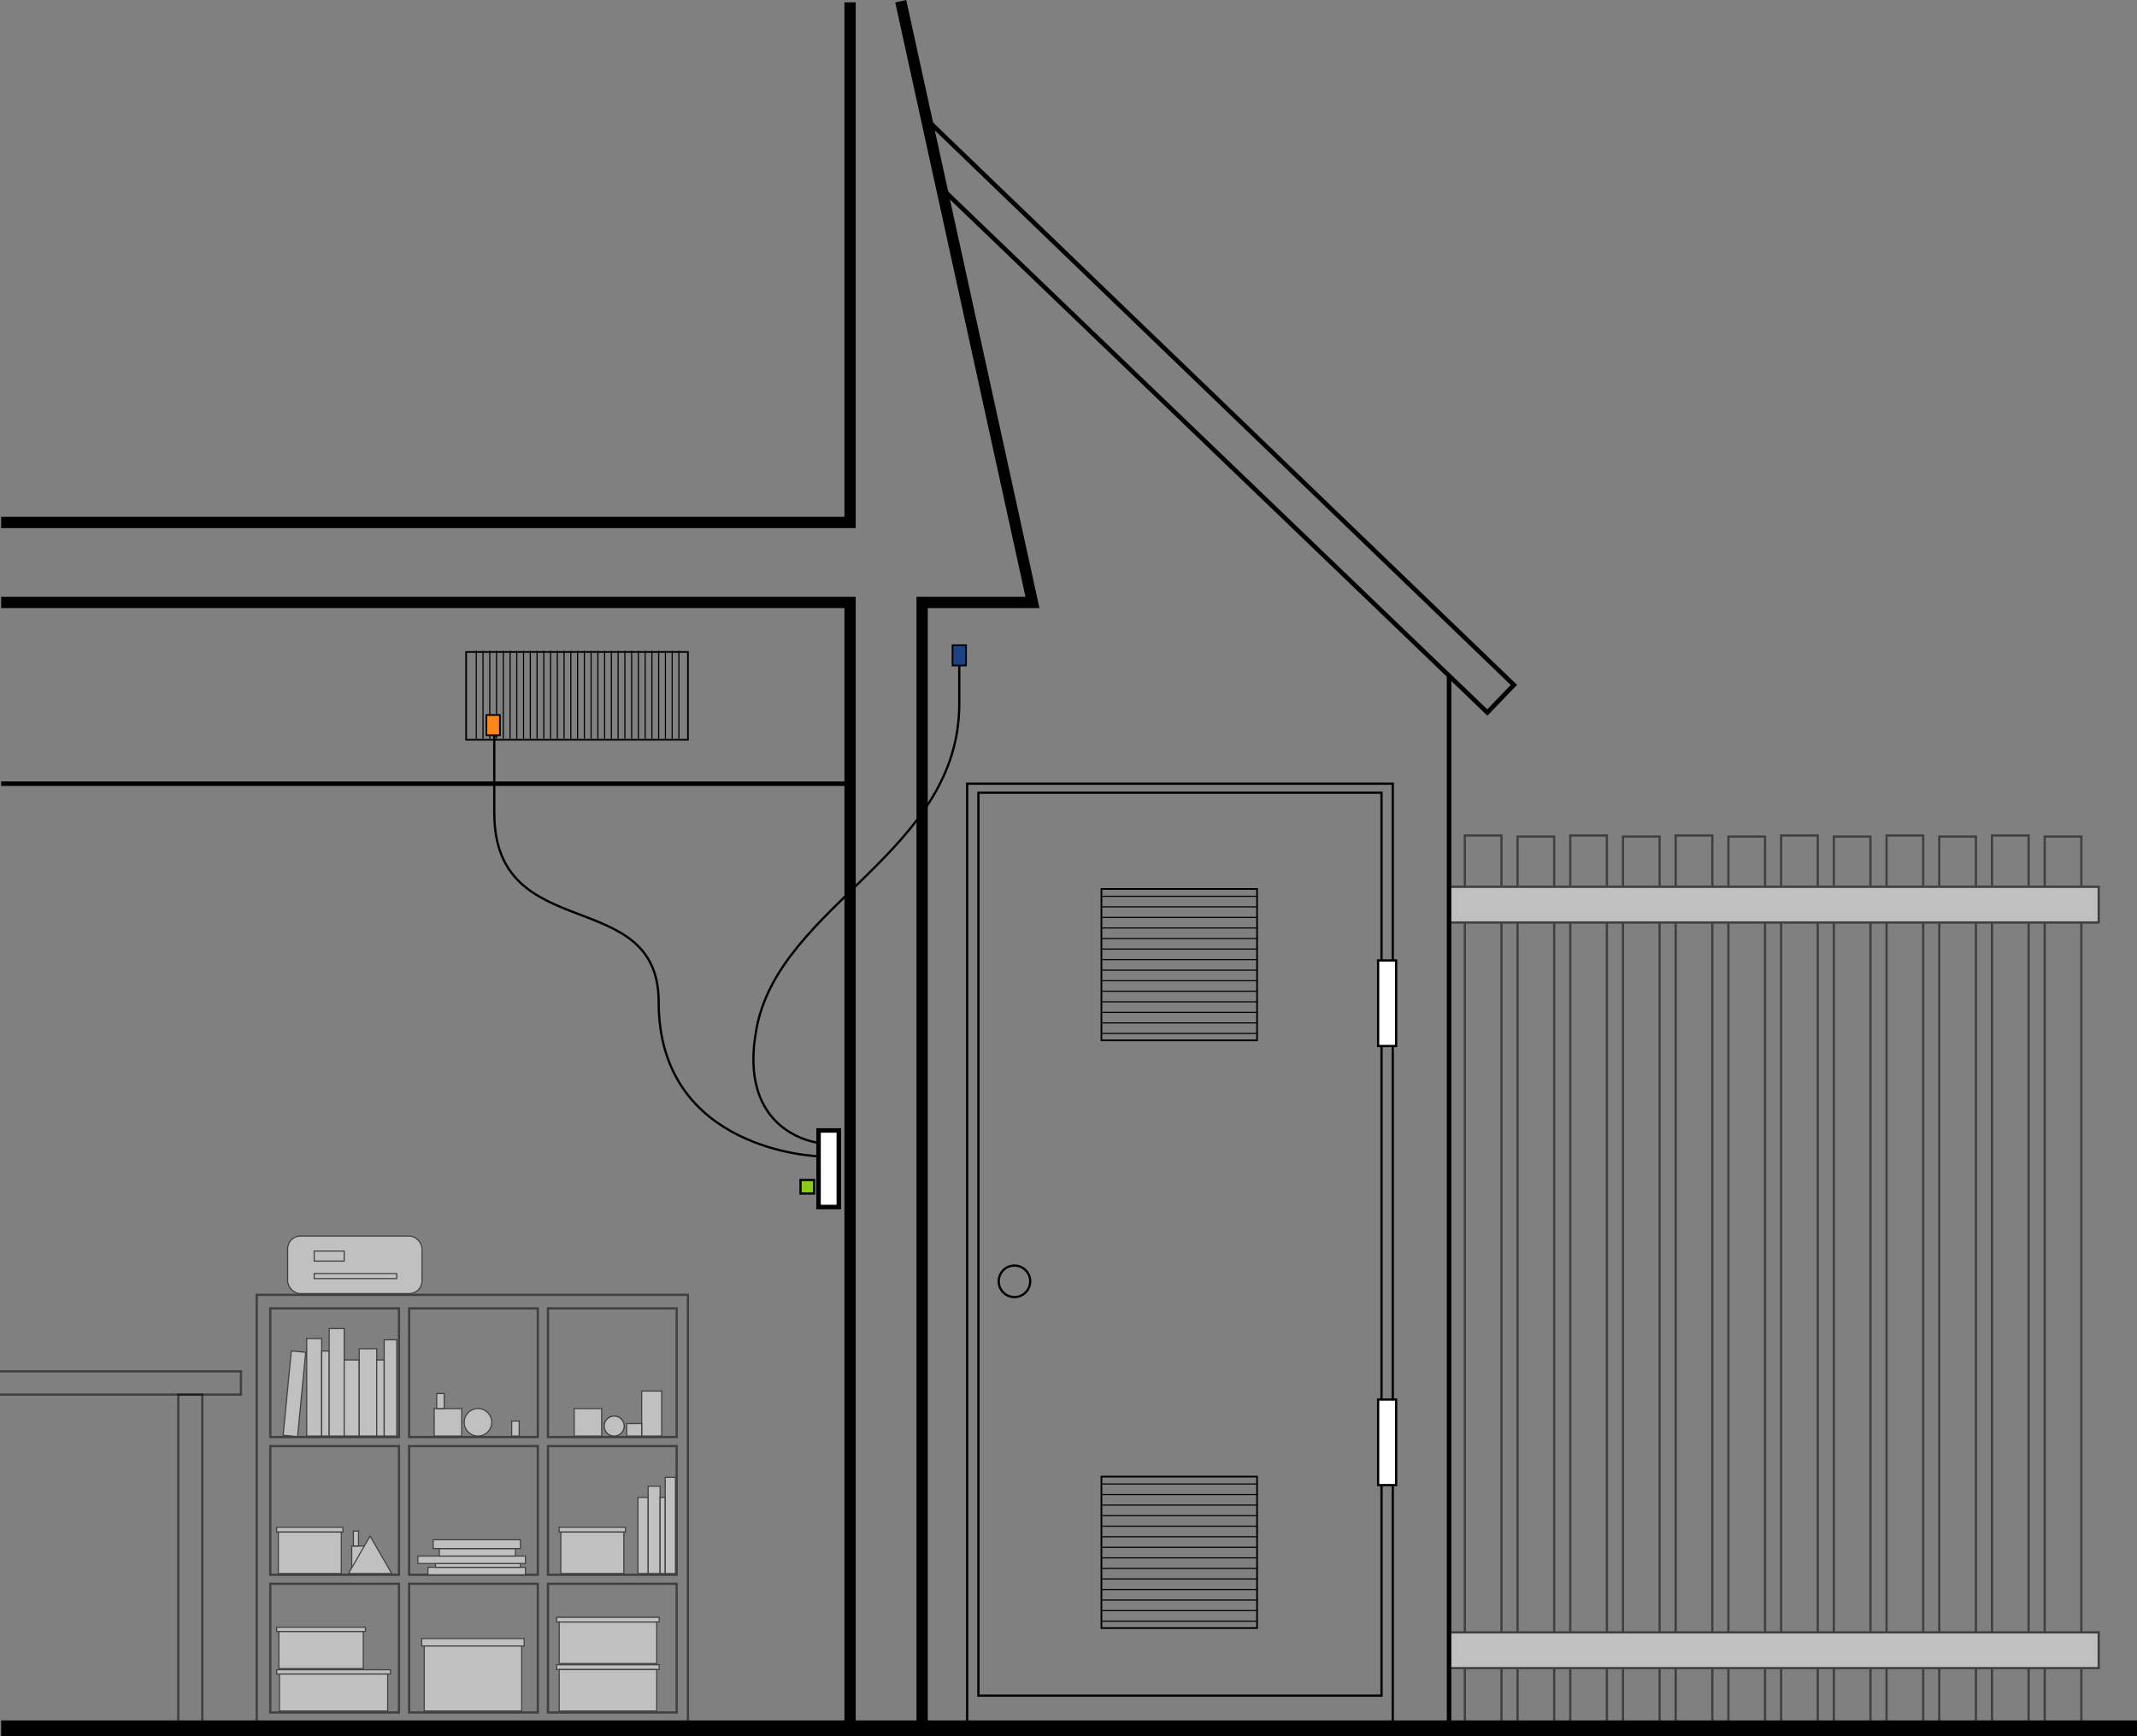 <svg xmlns="http://www.w3.org/2000/svg" viewBox="0 0 949 771.04"><rect x="0" y="0" width="949" height="771.04" fill="#808080" stroke="none"/><title>Asset 1w</title><g id="Layer_2" data-name="Layer 2"><g id="Layer_1-2" data-name="Layer 1"><polyline points="0.5 267.54 377.5 267.54 377.5 768.03" style="fill:none;stroke:#000;stroke-miterlimit:10;stroke-width:5px"/><line x1="377.5" y1="348.04" x2="0.5" y2="348.04" style="fill:none;stroke:#000;stroke-miterlimit:10;stroke-width:2px"/><rect x="207" y="289.54" width="98.5" height="39" style="fill:none;stroke:#000;stroke-miterlimit:10;stroke-width:0.75px"/><line x1="211.5" y1="289.04" x2="211.5" y2="328.04" style="fill:none;stroke:#000;stroke-miterlimit:10;stroke-width:0.5px"/><line x1="214.5" y1="289.04" x2="214.5" y2="328.04" style="fill:none;stroke:#000;stroke-miterlimit:10;stroke-width:0.5px"/><line x1="220.5" y1="289.04" x2="220.5" y2="328.04" style="fill:none;stroke:#000;stroke-miterlimit:10;stroke-width:0.5px"/><line x1="226.5" y1="289.04" x2="226.5" y2="328.04" style="fill:none;stroke:#000;stroke-miterlimit:10;stroke-width:0.5px"/><line x1="232.5" y1="289.04" x2="232.5" y2="328.04" style="fill:none;stroke:#000;stroke-miterlimit:10;stroke-width:0.5px"/><line x1="238.5" y1="289.04" x2="238.5" y2="328.04" style="fill:none;stroke:#000;stroke-miterlimit:10;stroke-width:0.5px"/><line x1="244.5" y1="289.04" x2="244.5" y2="328.04" style="fill:none;stroke:#000;stroke-miterlimit:10;stroke-width:0.5px"/><line x1="250.5" y1="289.04" x2="250.5" y2="328.04" style="fill:none;stroke:#000;stroke-miterlimit:10;stroke-width:0.5px"/><line x1="256.5" y1="289.04" x2="256.5" y2="328.04" style="fill:none;stroke:#000;stroke-miterlimit:10;stroke-width:0.5px"/><line x1="262.5" y1="289.04" x2="262.5" y2="328.04" style="fill:none;stroke:#000;stroke-miterlimit:10;stroke-width:0.5px"/><line x1="268.5" y1="289.04" x2="268.5" y2="328.04" style="fill:none;stroke:#000;stroke-miterlimit:10;stroke-width:0.5px"/><line x1="274.5" y1="289.04" x2="274.5" y2="328.04" style="fill:none;stroke:#000;stroke-miterlimit:10;stroke-width:0.5px"/><line x1="280.5" y1="289.04" x2="280.5" y2="328.04" style="fill:none;stroke:#000;stroke-miterlimit:10;stroke-width:0.5px"/><line x1="286.5" y1="289.04" x2="286.5" y2="328.04" style="fill:none;stroke:#000;stroke-miterlimit:10;stroke-width:0.5px"/><line x1="292.5" y1="289.04" x2="292.5" y2="328.04" style="fill:none;stroke:#000;stroke-miterlimit:10;stroke-width:0.5px"/><line x1="298.5" y1="289.04" x2="298.5" y2="328.04" style="fill:none;stroke:#000;stroke-miterlimit:10;stroke-width:0.5px"/><line x1="217.5" y1="289.04" x2="217.5" y2="328.04" style="fill:none;stroke:#000;stroke-miterlimit:10;stroke-width:0.5px"/><line x1="223.5" y1="289.04" x2="223.5" y2="328.04" style="fill:none;stroke:#000;stroke-miterlimit:10;stroke-width:0.5px"/><line x1="229.5" y1="289.04" x2="229.5" y2="328.04" style="fill:none;stroke:#000;stroke-miterlimit:10;stroke-width:0.5px"/><line x1="235.5" y1="289.04" x2="235.5" y2="328.04" style="fill:none;stroke:#000;stroke-miterlimit:10;stroke-width:0.5px"/><line x1="241.5" y1="289.04" x2="241.5" y2="328.04" style="fill:none;stroke:#000;stroke-miterlimit:10;stroke-width:0.5px"/><line x1="247.5" y1="289.04" x2="247.5" y2="328.04" style="fill:none;stroke:#000;stroke-miterlimit:10;stroke-width:0.5px"/><line x1="253.5" y1="289.04" x2="253.5" y2="328.04" style="fill:none;stroke:#000;stroke-miterlimit:10;stroke-width:0.5px"/><line x1="259.5" y1="289.04" x2="259.5" y2="328.04" style="fill:none;stroke:#000;stroke-miterlimit:10;stroke-width:0.5px"/><line x1="265.5" y1="289.04" x2="265.5" y2="328.04" style="fill:none;stroke:#000;stroke-miterlimit:10;stroke-width:0.5px"/><line x1="271.5" y1="289.04" x2="271.5" y2="328.04" style="fill:none;stroke:#000;stroke-miterlimit:10;stroke-width:0.5px"/><line x1="277.5" y1="289.04" x2="277.5" y2="328.04" style="fill:none;stroke:#000;stroke-miterlimit:10;stroke-width:0.5px"/><line x1="283.5" y1="289.04" x2="283.5" y2="328.04" style="fill:none;stroke:#000;stroke-miterlimit:10;stroke-width:0.5px"/><line x1="289.5" y1="289.04" x2="289.5" y2="328.04" style="fill:none;stroke:#000;stroke-miterlimit:10;stroke-width:0.5px"/><line x1="295.5" y1="289.04" x2="295.5" y2="328.04" style="fill:none;stroke:#000;stroke-miterlimit:10;stroke-width:0.5px"/><line x1="301.5" y1="289.04" x2="301.5" y2="328.04" style="fill:none;stroke:#000;stroke-miterlimit:10;stroke-width:0.5px"/><polyline points="377.5 1.03 377.5 232.03 0.5 232.03" style="fill:none;stroke:#000;stroke-miterlimit:10;stroke-width:5px"/><path d="M419.73,188.59" style="fill:none;stroke:#000;stroke-miterlimit:10;stroke-width:2px"/><line x1="643.5" y1="300.04" x2="643.5" y2="767.54" style="fill:none;stroke:#000;stroke-miterlimit:10;stroke-width:2px"/><path d="M419.5,80" style="fill:none;stroke:#000;stroke-miterlimit:10;stroke-width:2px"/><polygon points="660.49 316.42 417.5 83.03 411.5 53.03 672.28 304.18 660.49 316.42" style="fill:none;stroke:#000;stroke-miterlimit:10;stroke-width:2px"/><polyline points="409.5 767.53 409.5 267.54 458.5 267.54 400 0.54" style="fill:none;stroke:#000;stroke-miterlimit:10;stroke-width:5px"/><line x1="0.5" y1="767.54" x2="949" y2="767.54" style="fill:none;stroke:#000;stroke-miterlimit:10;stroke-width:7px"/><rect x="490.07" y="393.85" width="67.25" height="69.11" transform="translate(95.28 952.1) rotate(-90)" style="fill:none;stroke:#000;stroke-miterlimit:10;stroke-width:0.75px"/><line x1="489.5" y1="458.96" x2="558.5" y2="458.96" style="fill:none;stroke:#000;stroke-miterlimit:10;stroke-width:0.5px"/><line x1="489.5" y1="454.28" x2="558.5" y2="454.28" style="fill:none;stroke:#000;stroke-miterlimit:10;stroke-width:0.5px"/><line x1="489.5" y1="444.91" x2="558.5" y2="444.91" style="fill:none;stroke:#000;stroke-miterlimit:10;stroke-width:0.5px"/><line x1="489.5" y1="435.54" x2="558.5" y2="435.54" style="fill:none;stroke:#000;stroke-miterlimit:10;stroke-width:0.5px"/><line x1="489.5" y1="426.16" x2="558.5" y2="426.16" style="fill:none;stroke:#000;stroke-miterlimit:10;stroke-width:0.5px"/><line x1="489.5" y1="416.79" x2="558.5" y2="416.79" style="fill:none;stroke:#000;stroke-miterlimit:10;stroke-width:0.5px"/><line x1="489.5" y1="407.42" x2="558.5" y2="407.42" style="fill:none;stroke:#000;stroke-miterlimit:10;stroke-width:0.5px"/><line x1="489.5" y1="398.05" x2="558.5" y2="398.05" style="fill:none;stroke:#000;stroke-miterlimit:10;stroke-width:0.5px"/><line x1="489.5" y1="449.59" x2="558.5" y2="449.59" style="fill:none;stroke:#000;stroke-miterlimit:10;stroke-width:0.5px"/><line x1="489.5" y1="440.22" x2="558.5" y2="440.22" style="fill:none;stroke:#000;stroke-miterlimit:10;stroke-width:0.5px"/><line x1="489.5" y1="430.85" x2="558.5" y2="430.85" style="fill:none;stroke:#000;stroke-miterlimit:10;stroke-width:0.5px"/><line x1="489.5" y1="421.48" x2="558.5" y2="421.48" style="fill:none;stroke:#000;stroke-miterlimit:10;stroke-width:0.5px"/><line x1="489.5" y1="412.11" x2="558.5" y2="412.11" style="fill:none;stroke:#000;stroke-miterlimit:10;stroke-width:0.5px"/><line x1="489.5" y1="402.74" x2="558.5" y2="402.74" style="fill:none;stroke:#000;stroke-miterlimit:10;stroke-width:0.5px"/><rect x="490.07" y="654.85" width="67.25" height="69.11" transform="translate(-165.72 1213.1) rotate(-90)" style="fill:none;stroke:#000;stroke-miterlimit:10;stroke-width:0.75px"/><line x1="489.5" y1="719.96" x2="558.5" y2="719.96" style="fill:none;stroke:#000;stroke-miterlimit:10;stroke-width:0.5px"/><line x1="489.5" y1="715.28" x2="558.5" y2="715.28" style="fill:none;stroke:#000;stroke-miterlimit:10;stroke-width:0.5px"/><line x1="489.5" y1="705.91" x2="558.5" y2="705.91" style="fill:none;stroke:#000;stroke-miterlimit:10;stroke-width:0.5px"/><line x1="489.5" y1="696.54" x2="558.5" y2="696.54" style="fill:none;stroke:#000;stroke-miterlimit:10;stroke-width:0.5px"/><line x1="489.5" y1="687.16" x2="558.5" y2="687.16" style="fill:none;stroke:#000;stroke-miterlimit:10;stroke-width:0.5px"/><line x1="489.5" y1="677.79" x2="558.5" y2="677.79" style="fill:none;stroke:#000;stroke-miterlimit:10;stroke-width:0.5px"/><line x1="489.5" y1="668.42" x2="558.5" y2="668.42" style="fill:none;stroke:#000;stroke-miterlimit:10;stroke-width:0.5px"/><line x1="489.5" y1="659.05" x2="558.5" y2="659.05" style="fill:none;stroke:#000;stroke-miterlimit:10;stroke-width:0.5px"/><line x1="489.5" y1="710.59" x2="558.5" y2="710.59" style="fill:none;stroke:#000;stroke-miterlimit:10;stroke-width:0.5px"/><line x1="489.5" y1="701.22" x2="558.5" y2="701.22" style="fill:none;stroke:#000;stroke-miterlimit:10;stroke-width:0.5px"/><line x1="489.5" y1="691.85" x2="558.5" y2="691.85" style="fill:none;stroke:#000;stroke-miterlimit:10;stroke-width:0.5px"/><line x1="489.5" y1="682.48" x2="558.5" y2="682.48" style="fill:none;stroke:#000;stroke-miterlimit:10;stroke-width:0.5px"/><line x1="489.5" y1="673.11" x2="558.5" y2="673.11" style="fill:none;stroke:#000;stroke-miterlimit:10;stroke-width:0.5px"/><line x1="489.5" y1="663.74" x2="558.5" y2="663.74" style="fill:none;stroke:#000;stroke-miterlimit:10;stroke-width:0.5px"/><rect x="429.5" y="348.04" width="189" height="419" style="fill:none;stroke:#000;stroke-miterlimit:10"/><circle cx="450.5" cy="569.04" r="7" style="fill:none;stroke:#000;stroke-miterlimit:10"/><rect x="434.5" y="352.04" width="179" height="401" style="fill:none;stroke:#000;stroke-miterlimit:10"/><rect x="612" y="426.54" width="8" height="38" style="fill:#fff;stroke:#000;stroke-miterlimit:10"/><rect x="612" y="621.54" width="8" height="38" style="fill:#fff;stroke:#000;stroke-miterlimit:10"/><g style="opacity:0.5"><rect x="650.5" y="371.04" width="16.27" height="396.02" style="fill:none;stroke:#000;stroke-miterlimit:10"/><rect x="673.91" y="371.51" width="16.27" height="396.02" style="fill:none;stroke:#000;stroke-miterlimit:10"/><rect x="697.32" y="371.04" width="16.27" height="396.02" style="fill:none;stroke:#000;stroke-miterlimit:10"/><rect x="720.73" y="371.51" width="16.27" height="396.02" style="fill:none;stroke:#000;stroke-miterlimit:10"/><rect x="744.14" y="371.04" width="16.27" height="396.02" style="fill:none;stroke:#000;stroke-miterlimit:10"/><rect x="767.55" y="371.51" width="16.27" height="396.02" style="fill:none;stroke:#000;stroke-miterlimit:10"/><rect x="790.96" y="371.04" width="16.27" height="396.02" style="fill:none;stroke:#000;stroke-miterlimit:10"/><rect x="814.37" y="371.51" width="16.27" height="396.02" style="fill:none;stroke:#000;stroke-miterlimit:10"/><rect x="837.78" y="371.04" width="16.27" height="396.02" style="fill:none;stroke:#000;stroke-miterlimit:10"/><rect x="861.19" y="371.51" width="16.27" height="396.02" style="fill:none;stroke:#000;stroke-miterlimit:10"/><rect x="884.6" y="371.04" width="16.27" height="396.02" style="fill:none;stroke:#000;stroke-miterlimit:10"/><rect x="908.01" y="371.51" width="16.27" height="396.02" style="fill:none;stroke:#000;stroke-miterlimit:10"/><rect x="780.06" y="257.75" width="15.87" height="288" transform="translate(386.25 1189.75) rotate(-90)" style="fill:#fff;stroke:#000;stroke-miterlimit:10"/><rect x="780.06" y="588.88" width="15.87" height="288" transform="translate(55.12 1520.88) rotate(-90)" style="fill:#fff;stroke:#000;stroke-miterlimit:10"/></g><polyline points="0 609.03 107 609.03 107 619.35 0 619.35" style="fill:none;stroke:#000;stroke-miterlimit:10;fill-rule:evenodd;opacity:0.5"/><rect x="79.17" y="619.35" width="10.67" height="148.68" style="fill:none;stroke:#000;stroke-miterlimit:10;opacity:0.5"/><g style="opacity:0.5"><rect x="114" y="575.04" width="191.5" height="191.5" style="fill:none;stroke:#000;stroke-miterlimit:10"/><rect x="120.02" y="581.05" width="57.15" height="57.15" style="fill:none;stroke:#000;stroke-miterlimit:10"/><rect x="181.68" y="581.05" width="57.15" height="57.15" style="fill:none;stroke:#000;stroke-miterlimit:10"/><rect x="243.34" y="581.05" width="57.15" height="57.15" style="fill:none;stroke:#000;stroke-miterlimit:10"/><rect x="120.02" y="642.21" width="57.15" height="57.15" style="fill:none;stroke:#000;stroke-miterlimit:10"/><rect x="181.68" y="642.21" width="57.15" height="57.15" style="fill:none;stroke:#000;stroke-miterlimit:10"/><rect x="243.34" y="642.21" width="57.15" height="57.15" style="fill:none;stroke:#000;stroke-miterlimit:10"/><rect x="120.02" y="703.37" width="57.15" height="57.15" style="fill:none;stroke:#000;stroke-miterlimit:10"/><rect x="181.68" y="703.37" width="57.15" height="57.15" style="fill:none;stroke:#000;stroke-miterlimit:10"/><rect x="243.34" y="703.37" width="57.15" height="57.15" style="fill:none;stroke:#000;stroke-miterlimit:10"/><rect x="127.55" y="600.17" width="6.42" height="37.62" transform="translate(60.14 -9.71) rotate(5.52)" style="fill:#fff;stroke:#000;stroke-miterlimit:10;stroke-width:0.5px"/><rect x="136.2" y="594.46" width="6.66" height="43.3" style="fill:#fff;stroke:#000;stroke-miterlimit:10;stroke-width:0.5px"/><rect x="142.86" y="600.01" width="3.33" height="37.74" style="fill:#fff;stroke:#000;stroke-miterlimit:10;stroke-width:0.5px"/><rect x="146.19" y="590.02" width="6.66" height="47.74" style="fill:#fff;stroke:#000;stroke-miterlimit:10;stroke-width:0.5px"/><rect x="152.86" y="603.96" width="6.66" height="33.79" style="fill:#fff;stroke:#000;stroke-miterlimit:10;stroke-width:0.5px"/><rect x="159.52" y="598.99" width="7.77" height="38.76" style="fill:#fff;stroke:#000;stroke-miterlimit:10;stroke-width:0.5px"/><rect x="210.03" y="676.06" width="3.33" height="43.3" transform="translate(-486.01 909.4) rotate(-90)" style="fill:#fff;stroke:#000;stroke-miterlimit:10;stroke-width:0.5px"/><rect x="211.42" y="676.34" width="1.67" height="37.74" transform="translate(-482.96 907.46) rotate(-90)" style="fill:#fff;stroke:#000;stroke-miterlimit:10;stroke-width:0.5px"/><rect x="207.81" y="668.84" width="3.33" height="47.74" transform="translate(-483.24 902.18) rotate(-90)" style="fill:#fff;stroke:#000;stroke-miterlimit:10;stroke-width:0.5px"/><rect x="210.34" y="672.48" width="3.33" height="33.79" transform="translate(-477.38 901.38) rotate(-90)" style="fill:#fff;stroke:#000;stroke-miterlimit:10;stroke-width:0.5px"/><rect x="209.8" y="666.39" width="3.89" height="38.76" transform="translate(-474.03 897.51) rotate(-90)" style="fill:#fff;stroke:#000;stroke-miterlimit:10;stroke-width:0.5px"/><rect x="167.29" y="603.96" width="3.33" height="33.79" style="fill:#fff;stroke:#000;stroke-miterlimit:10;stroke-width:0.5px"/><rect x="170.62" y="595.02" width="5.55" height="42.74" style="fill:#fff;stroke:#000;stroke-miterlimit:10;stroke-width:0.5px"/><rect x="283.3" y="665.02" width="4.54" height="33.79" style="fill:#fff;stroke:#000;stroke-miterlimit:10;stroke-width:0.5px"/><rect x="287.84" y="660.05" width="5.3" height="38.76" style="fill:#fff;stroke:#000;stroke-miterlimit:10;stroke-width:0.5px"/><rect x="293.14" y="665.02" width="2.27" height="33.79" style="fill:#fff;stroke:#000;stroke-miterlimit:10;stroke-width:0.5px"/><rect x="295.41" y="656.08" width="4.54" height="42.74" style="fill:#fff;stroke:#000;stroke-miterlimit:10;stroke-width:0.5px"/><rect x="187.27" y="727.68" width="45.52" height="3.33" style="fill:#fff;stroke:#000;stroke-miterlimit:10;stroke-width:0.5px"/><rect x="188.38" y="731.01" width="43.3" height="28.86" style="fill:#fff;stroke:#000;stroke-miterlimit:10;stroke-width:0.5px"/><rect x="122.88" y="741.56" width="50.51" height="1.89" style="fill:#fff;stroke:#000;stroke-miterlimit:10;stroke-width:0.5px"/><rect x="124.11" y="743.45" width="48.05" height="16.42" style="fill:#fff;stroke:#000;stroke-miterlimit:10;stroke-width:0.5px"/><rect x="122.88" y="722.68" width="39.41" height="1.89" style="fill:#fff;stroke:#000;stroke-miterlimit:10;stroke-width:0.5px"/><rect x="123.84" y="724.58" width="37.49" height="16.42" style="fill:#fff;stroke:#000;stroke-miterlimit:10;stroke-width:0.5px"/><rect x="247.22" y="739.34" width="45.52" height="2.12" style="fill:#fff;stroke:#000;stroke-miterlimit:10;stroke-width:0.5px"/><rect x="248.33" y="741.46" width="43.3" height="18.41" style="fill:#fff;stroke:#000;stroke-miterlimit:10;stroke-width:0.5px"/><rect x="247.22" y="718.24" width="45.52" height="2.12" style="fill:#fff;stroke:#000;stroke-miterlimit:10;stroke-width:0.5px"/><rect x="248.33" y="720.37" width="43.3" height="18.41" style="fill:#fff;stroke:#000;stroke-miterlimit:10;stroke-width:0.5px"/><rect x="248.33" y="678.28" width="29.42" height="2.12" style="fill:#fff;stroke:#000;stroke-miterlimit:10;stroke-width:0.5px"/><rect x="249.05" y="680.4" width="27.98" height="18.41" style="fill:#fff;stroke:#000;stroke-miterlimit:10;stroke-width:0.5px"/><rect x="122.88" y="678.28" width="29.42" height="2.12" style="fill:#fff;stroke:#000;stroke-miterlimit:10;stroke-width:0.5px"/><rect x="123.6" y="680.4" width="27.98" height="18.41" style="fill:#fff;stroke:#000;stroke-miterlimit:10;stroke-width:0.5px"/><rect x="192.82" y="625.55" width="12.21" height="12.21" style="fill:#fff;stroke:#000;stroke-miterlimit:10;stroke-width:0.5px"/><rect x="227.23" y="631.1" width="3.33" height="6.66" style="fill:#fff;stroke:#000;stroke-miterlimit:10;stroke-width:0.5px"/><circle cx="212.25" cy="631.65" r="6.11" style="fill:#fff;stroke:#000;stroke-miterlimit:10;stroke-width:0.5px"/><rect x="254.99" y="625.55" width="12.21" height="12.21" style="fill:#fff;stroke:#000;stroke-miterlimit:10;stroke-width:0.5px"/><rect x="284.96" y="617.78" width="8.88" height="19.98" style="fill:#fff;stroke:#000;stroke-miterlimit:10;stroke-width:0.5px"/><rect x="278.3" y="632.21" width="6.66" height="5.55" style="fill:#fff;stroke:#000;stroke-miterlimit:10;stroke-width:0.5px"/><circle cx="272.75" cy="633.32" r="4.44" style="fill:#fff;stroke:#000;stroke-miterlimit:10;stroke-width:0.5px"/><circle cx="272.75" cy="633.32" r="4.44" style="fill:#fff;stroke:#000;stroke-miterlimit:10;stroke-width:0.5px"/><rect x="193.93" y="618.89" width="3.33" height="6.66" style="fill:#fff;stroke:#000;stroke-miterlimit:10;stroke-width:0.5px"/><rect x="156.19" y="686.6" width="8.33" height="12.21" style="fill:#fff;stroke:#000;stroke-miterlimit:10;stroke-width:0.5px"/><rect x="156.94" y="679.94" width="2.27" height="6.66" style="fill:#fff;stroke:#000;stroke-miterlimit:10;stroke-width:0.5px"/><polygon points="164.34 682.18 154.74 698.82 173.95 698.82 164.34 682.18" style="fill:#fff;stroke:#000;stroke-miterlimit:10;stroke-width:0.5px;fill-rule:evenodd"/><rect x="127.74" y="548.95" width="59.66" height="25.53" rx="5.64" ry="5.64" style="fill:#fff;stroke:#000;stroke-miterlimit:10;stroke-width:0.5px"/><rect x="139.53" y="565.6" width="36.63" height="2.22" style="fill:#fff;stroke:#000;stroke-miterlimit:10;stroke-width:0.5px"/><rect x="139.53" y="555.61" width="13.32" height="4.44" style="fill:#fff;stroke:#000;stroke-miterlimit:10;stroke-width:0.5px"/></g></g><g id="feather"><rect x="363.5" y="502.04" width="9" height="34" style="fill:#fff;stroke:#000;stroke-miterlimit:10;stroke-width:2px"/><path d="M219.5,326.54V361c0,59.5,73,31.45,73,84,0,66.5,71,68.5,71,68.5" style="fill:none;stroke:#000;stroke-miterlimit:10;fill-rule:evenodd"/><path d="M363.5,507.54s-36.5-4-27.5-51c10.53-55,90-78,90-144v-17" style="fill:none;stroke:#000;stroke-miterlimit:10;fill-rule:evenodd"/></g><g id="ac"><rect x="216" y="317.54" width="6" height="9" style="fill:#fe8619;stroke:#000;stroke-miterlimit:10;stroke-width:0.75px"/></g><g id="yard"><rect x="423" y="286.54" width="6" height="9" style="fill:#1b4381;stroke:#000;stroke-miterlimit:10;stroke-width:0.75px"/></g><g id="room"><rect x="355.5" y="524.04" width="6" height="6" style="fill:#8cc919;stroke:#000;stroke-miterlimit:10"/></g></g></svg>
